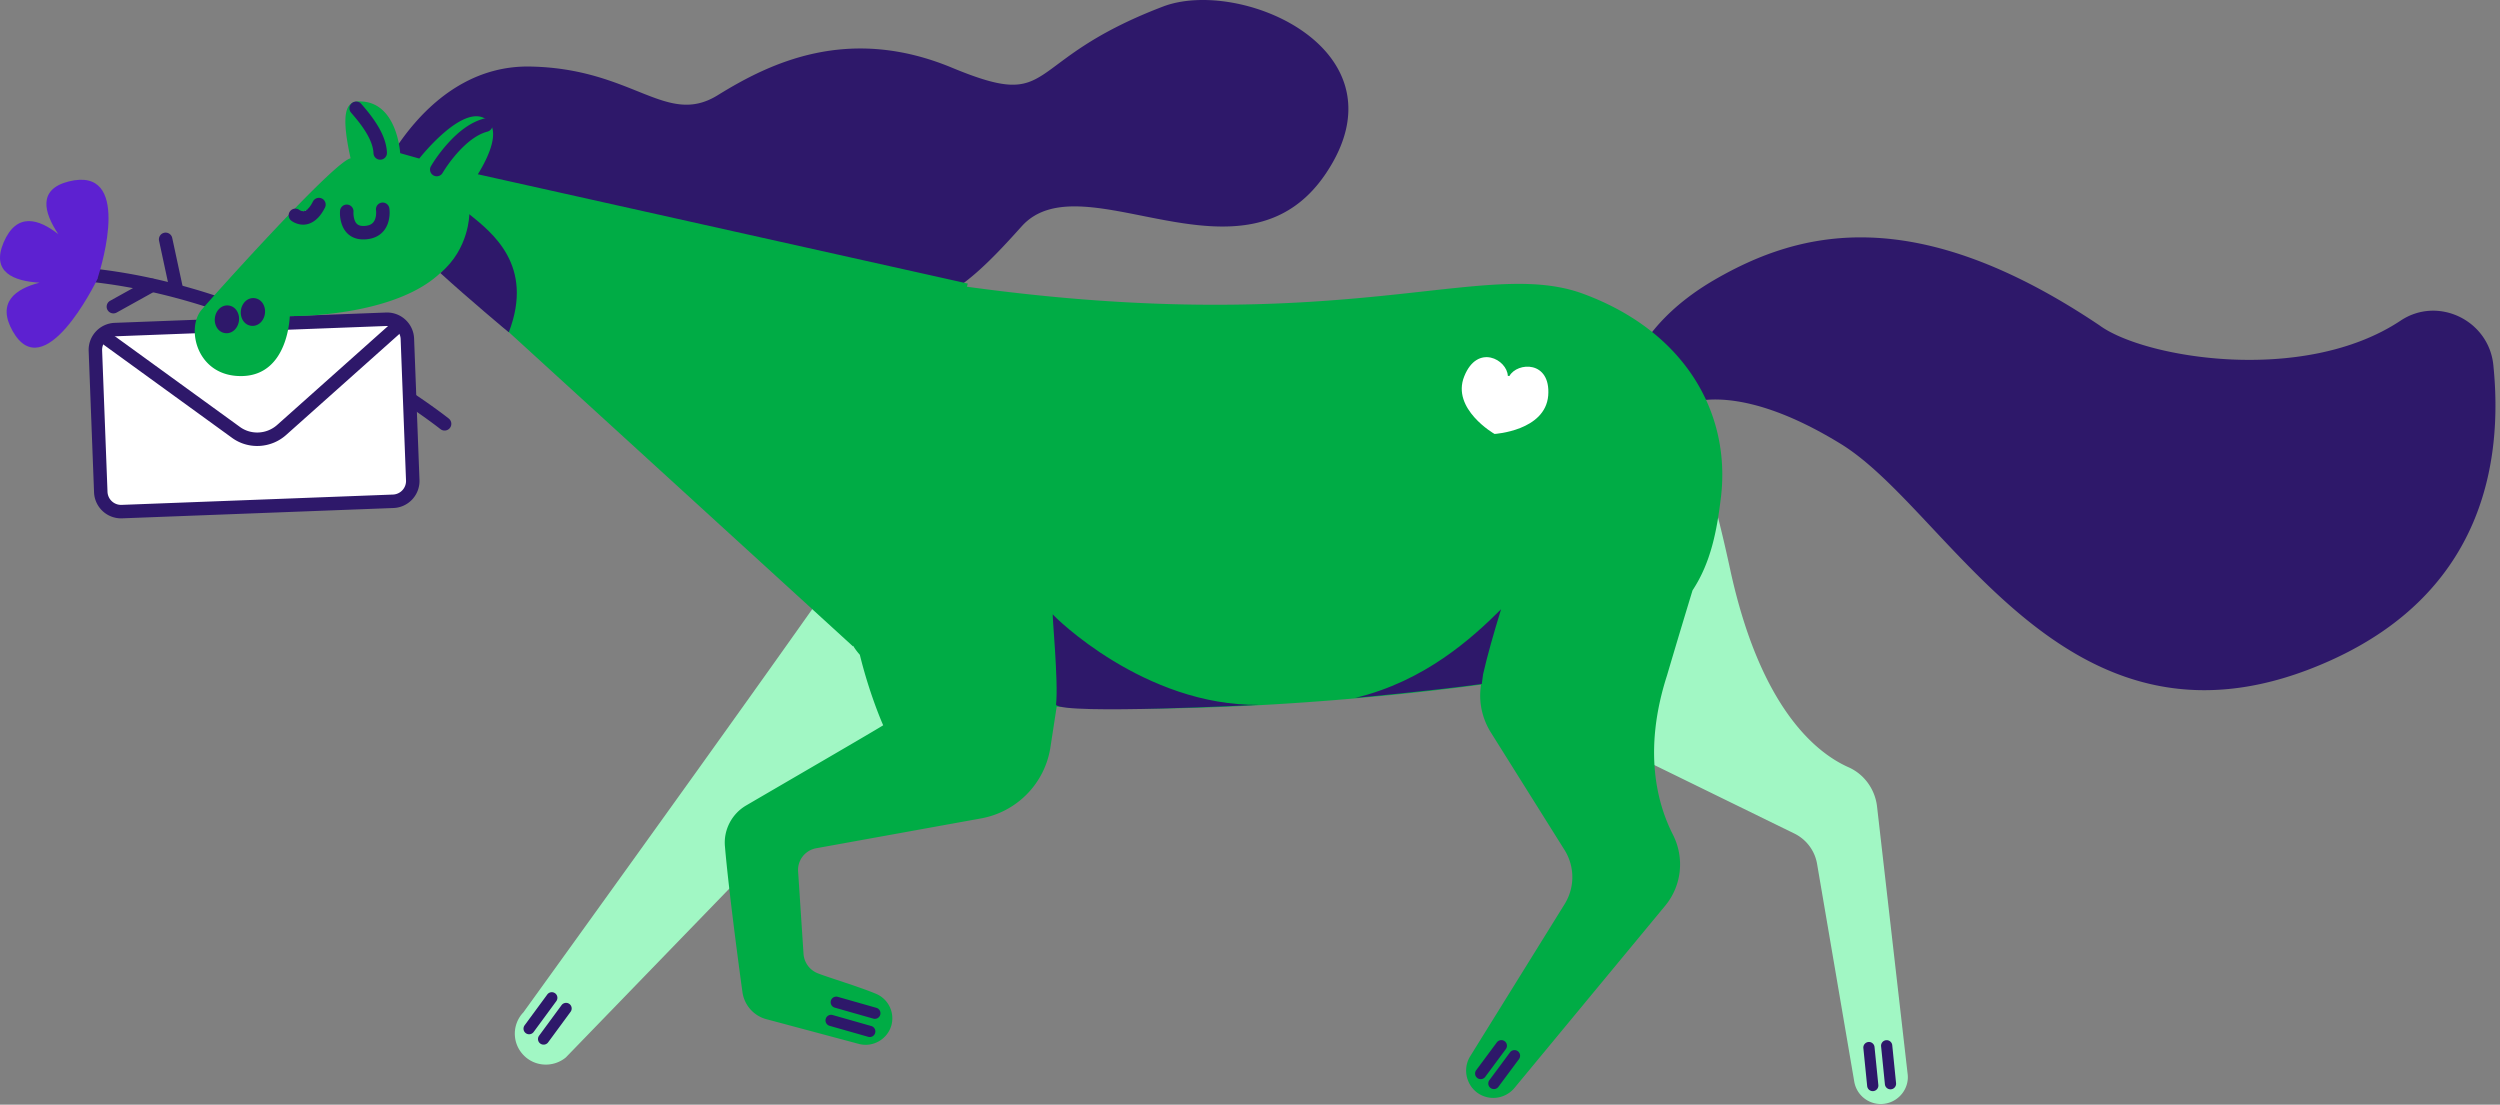 <svg width="430" height="190" fill="none" xmlns="http://www.w3.org/2000/svg"><rect width="100%" height="100%" fill="#808080" stroke="none"/><path fill-rule="evenodd" clip-rule="evenodd" d="M14.059 47.15c.065-.636.634-1.098 1.27-1.033 13.749 1.41 27.494 5.98 40.718 12.714a148.704 148.704 0 0 1 15.398 9.035l.594.401c1.267.862 2.41 1.67 3.42 2.413l.231.17c.375.277.707.528.996.749l.513.399a1.158 1.158 0 0 1-1.388 1.852l-.107-.081c-.066-.053-.17-.134-.31-.242l-.499-.38a80.943 80.943 0 0 0-.428-.32l-.154-.114a113.553 113.553 0 0 0-4.16-2.924 146.4 146.4 0 0 0-15.157-8.894c-12.988-6.614-26.47-11.097-39.903-12.474a1.158 1.158 0 0 1-1.034-1.27Z" fill="#2E186A"/><path fill-rule="evenodd" clip-rule="evenodd" d="M16.832 47.732c.733-2.316 5.829-19.225-5.019-16.522-5.327 1.35-4.285 5.327-1.776 9.072-3.397-2.664-7.18-3.822-9.42 1.428-2.161 5.096 1.7 6.64 6.177 6.91-4.169 1.081-7.412 3.397-4.593 8.377 5.404 9.458 14.052-7.952 14.63-9.149-.038-.038 0-.077 0-.116 0 .039 0 .039 0 0 0 .039 0 .039 0 0 0 0 0 .039 0 0Z" fill="#5D21D1"/><path fill-rule="evenodd" clip-rule="evenodd" d="M25.535 48.071a1.158 1.158 0 0 1 1.185 1.989l-.06.036-6.602 3.667a1.158 1.158 0 0 1-1.185-1.988l.06-.036 6.602-3.668ZM28.247 40.037a1.158 1.158 0 0 1 1.36.823l.016.066 1.891 8.802a1.158 1.158 0 0 1-2.248.553l-.016-.066-1.892-8.802a1.158 1.158 0 0 1 .889-1.376Z" fill="#2E186A"/><path fill-rule="evenodd" clip-rule="evenodd" d="m67.635 86.22-46.672 1.776a3.495 3.495 0 0 1-3.629-3.358l-.926-24.32a3.495 3.495 0 0 1 3.358-3.63l46.673-1.775a3.495 3.495 0 0 1 3.628 3.358l.927 24.321a3.495 3.495 0 0 1-3.359 3.629Z" fill="#fff"/><path fill-rule="evenodd" clip-rule="evenodd" d="m66.392 53.755-46.67 1.776a4.654 4.654 0 0 0-4.472 4.833l.926 24.318a4.654 4.654 0 0 0 4.833 4.472l46.67-1.776a4.654 4.654 0 0 0 4.472-4.832l-.927-24.321a4.653 4.653 0 0 0-4.832-4.47Zm.09 2.315a2.337 2.337 0 0 1 2.423 2.16l.005.086.926 24.32a2.338 2.338 0 0 1-2.247 2.428l-46.67 1.775a2.338 2.338 0 0 1-2.428-2.247l-.927-24.319a2.338 2.338 0 0 1 2.248-2.427l46.67-1.776Z" fill="#2E186A"/><path fill-rule="evenodd" clip-rule="evenodd" d="M67.328 55.554a1.158 1.158 0 0 1 1.594 1.678l-.053.05-19.648 17.526c-2.582 2.31-6.437 2.541-9.241.55L17.233 58.862a1.158 1.158 0 0 1 1.3-1.916l.06.041 22.632 16.415c1.9 1.41 4.548 1.3 6.353-.234l.1-.087 19.65-17.526Z" fill="#2E186A"/><path fill-rule="evenodd" clip-rule="evenodd" d="M263.821 107.646c2.278 5.289 12.894 20.113 12.894 20.113l31.887 15.596a7.157 7.157 0 0 1 3.938 5.25l6.408 37.523c.463 2.432 2.78 4.092 5.25 3.706 2.51-.386 4.285-2.741 3.899-5.25l-5.25-45.9c-.347-2.934-2.2-5.521-4.903-6.718-5.559-2.47-15.171-10.152-20.344-33.971-4.941-22.892-8.647-27.911-8.647-27.911l-25.132 37.562Z" fill="#A1F7C4"/><path fill-rule="evenodd" clip-rule="evenodd" d="M321.361 179.223a.964.964 0 0 1 1.048.8l.009.063.656 6.524a.965.965 0 0 1-1.912.257l-.009-.063-.656-6.524a.965.965 0 0 1 .864-1.057ZM324.41 178.914a.966.966 0 0 1 1.049.801l.008.063.656 6.524a.965.965 0 0 1-1.912.256l-.008-.063-.656-6.524a.964.964 0 0 1 .863-1.057Z" fill="#2E186A"/><path fill-rule="evenodd" clip-rule="evenodd" d="M148.588 91.78c.386.656-58.563 82.342-58.563 82.342a5.293 5.293 0 0 0 0 7.335c1.93 2.046 5.135 2.201 7.296.425l86.474-89.292-35.207-.81Z" fill="#A1F7C4"/><path fill-rule="evenodd" clip-rule="evenodd" d="M94.112 171.08a.964.964 0 0 1 1.594 1.086l-.04.057-3.86 5.25a.964.964 0 0 1-1.594-1.086l.04-.057 3.86-5.25ZM96.582 172.894a.965.965 0 0 1 1.594 1.087l-.04.056-3.86 5.251a.965.965 0 0 1-1.593-1.087l.038-.057 3.86-5.25ZM65.01 31.017s8.3-19.881 26.135-19.572c17.835.308 23.433 10.461 32.35 4.902 8.879-5.482 22.352-12.121 40.226-4.71 18.453 7.644 11.427-1.003 36.288-10.5 13.318-5.096 42.271 7.374 28.104 28.606-14.13 21.232-41.886-2.51-52.386 9.188-10.501 11.697-19.071 19.88-37.022 9.612-17.951-10.23-73.695-17.526-73.695-17.526ZM278.452 68.116c1.12-1.274 1.93-11.582 16.523-20.036 14.631-8.454 34.396-13.434 66.129 7.875 7.643 5.637 35.13 10.269 51.807-.81 6.446-4.286 15.171-.039 15.943 7.643 1.699 16.6-1.737 38.913-27.911 50.765-45.012 20.383-65.086-25.402-84.35-37.215-19.263-11.813-27.602-6.37-27.602-6.37l-10.539-1.852Z" fill="#2E186A"/><path fill-rule="evenodd" clip-rule="evenodd" d="M291.114 101.547c3.205-4.865 4.208-10.385 4.903-16.137 1.66-14.36-6.138-28.374-23.664-34.86-17.295-6.408-40.419 7.798-106.046-1.235l.155-.54-84.273-18.8c1.891-3.05 4.014-7.644 1.428-9.459-4.015-2.818-11.504 6.756-11.504 6.756l-3.281-.926s-.464-8.378-6.409-8.88c-2.2-.154-4.246.155-2.123 9.767-2.74.464-22.854 22.815-25.595 26.02-2.78 3.165-.887 11.658 7.026 11.427 7.914-.232 8.107-10.308 8.107-10.308s18.183.31 26.212-7.72l70.646 64.507.039-.077c.116.154.193.309.309.463.231.347.54.733.849 1.081 1.699 6.949 4.015 12.122 4.015 12.122-1.313.849-16.214 9.496-23.549 13.781-2.47 1.429-3.937 4.208-3.667 7.065.54 6.447 2.162 18.955 3.011 25.054a5.634 5.634 0 0 0 3.899 4.594l16.021 4.285c2.548.733 5.173-.849 5.752-3.397a4.572 4.572 0 0 0-2.741-5.212c-2.857-1.196-7.991-2.741-9.883-3.474a3.88 3.88 0 0 1-2.548-3.436l-.926-14.09a3.79 3.79 0 0 1 3.088-4.015l28.374-5.135c6.177-1.119 10.964-6.022 11.929-12.199l1.081-7.026c23.317 1.274 52.965-1.119 73-3.783-.463 2.78.116 5.636 1.583 8.069l12.778 20.383a8.788 8.788 0 0 1 0 9.303l-16.291 26.251c-1.621 2.78-.039 6.37 3.127 6.987 1.737.348 3.552-.347 4.633-1.737l25.864-31.269c2.818-3.436 3.32-8.184 1.313-12.161-2.741-5.365-5.173-14.515-1.042-27.37 1.775-6.022 3.242-10.848 4.4-14.669Z" fill="#00AC45"/><path fill-rule="evenodd" clip-rule="evenodd" d="M142.024 175.248a.964.964 0 0 1 1.131-.679l.061.015 6.64 1.892a.965.965 0 0 1-.467 1.872l-.062-.016-6.64-1.891a.965.965 0 0 1-.663-1.193ZM142.911 172.121a.965.965 0 0 1 1.131-.679l.062.015 6.64 1.892a.965.965 0 0 1-.468 1.871l-.061-.015-6.64-1.892a.965.965 0 0 1-.664-1.192ZM257.448 179.3a.965.965 0 0 1 1.59 1.093l-.039.057-3.552 4.787a.966.966 0 0 1-1.589-1.094l.039-.057 3.551-4.786ZM259.726 180.998a.966.966 0 0 1 1.59 1.093l-.039.057-3.552 4.787a.965.965 0 0 1-1.589-1.093l.039-.057 3.551-4.787ZM65.643 34.852a1.158 1.158 0 0 1 1.322.968l.01.075c.006.044.011.096.017.157a5.674 5.674 0 0 1-.266 2.336c-.54 1.575-1.809 2.628-3.79 2.778-2.154.164-3.558-.885-4.151-2.604a5.914 5.914 0 0 1-.303-2.199l.005-.088.003-.033a1.158 1.158 0 0 1 2.311.136l-.005.096a3.891 3.891 0 0 0 .179 1.333c.266.773.743 1.129 1.785 1.05 1.026-.078 1.525-.493 1.775-1.221.137-.4.18-.85.158-1.25l-.009-.132a2.017 2.017 0 0 0-.008-.08 1.158 1.158 0 0 1 .967-1.322Z" fill="#2E186A"/><path fill-rule="evenodd" clip-rule="evenodd" d="M50.803 37.04s2.24 1.775 4.054-1.854l-4.054 1.853Z" fill="#fff"/><path fill-rule="evenodd" clip-rule="evenodd" d="M53.821 34.668a1.158 1.158 0 0 1 2.072 1.036c-.322.645-.677 1.18-1.065 1.61-1.29 1.43-2.816 1.61-4.142.992a3.06 3.06 0 0 1-.602-.36 1.158 1.158 0 0 1 1.38-1.858l.06.044c.001.001.053.034.138.074.467.217.896.167 1.446-.443.24-.267.48-.629.713-1.095Z" fill="#2E186A"/><path fill-rule="evenodd" clip-rule="evenodd" d="M61.265 18.625c1.12 1.312 4.015 4.555 4.13 7.682l-4.13-7.682Z" fill="#fff"/><path fill-rule="evenodd" clip-rule="evenodd" d="M60.514 17.744c.467-.4 1.161-.361 1.583.075l.145.166.278.326c.167.196.314.37.462.55.385.466.736.917 1.07 1.38 1.34 1.853 2.214 3.63 2.446 5.382.029.215.047.43.055.641a1.158 1.158 0 0 1-2.31.154l-.005-.068a4.454 4.454 0 0 0-.036-.422c-.172-1.297-.89-2.76-2.026-4.33a24.97 24.97 0 0 0-.981-1.264l-.322-.384-.49-.574a1.158 1.158 0 0 1 .13-1.632Z" fill="#2E186A"/><path fill-rule="evenodd" clip-rule="evenodd" d="M83.54 21.52c-4.71 1.236-8.416 7.644-8.416 7.644l8.416-7.644Z" fill="#fff"/><path fill-rule="evenodd" clip-rule="evenodd" d="M83.246 20.4a1.158 1.158 0 1 1 .587 2.24c-1.615.424-3.29 1.63-4.912 3.385a23.814 23.814 0 0 0-2.529 3.288l-.198.317-.068.114a1.158 1.158 0 1 1-2.005-1.16l.119-.198.108-.175a26.1 26.1 0 0 1 2.87-3.757c1.895-2.051 3.906-3.498 6.028-4.054ZM41.432 53.403c-.156 1.251.546 2.48 1.772 2.633 1.226.153 2.21-.865 2.366-2.116.156-1.252-.546-2.48-1.772-2.634-1.226-.153-2.21.865-2.366 2.117ZM36.962 54.665c-.156 1.252.546 2.48 1.772 2.634 1.226.153 2.209-.865 2.365-2.117.157-1.252-.545-2.48-1.771-2.633-1.226-.154-2.21.864-2.366 2.116Z" fill="#2E186A"/><path fill-rule="evenodd" clip-rule="evenodd" d="M257.066 74.64s8.724-.54 9.226-6.602c.463-6.06-5.327-5.79-6.679-3.358l-.27-.039c-.116-2.78-5.211-5.598-7.489.077-2.278 5.598 5.173 9.921 5.212 9.921Z" fill="#fff"/><path fill-rule="evenodd" clip-rule="evenodd" d="M181.633 121.235c.463-3.899-.734-15.905-.541-15.558.193.348 15.712 15.789 35.478 15.558 0-.039-33.586 1.737-34.937 0ZM255.097 115.946c.695-3.088 1.853-7.142 3.088-11.157-4.98 4.98-13.164 12.392-25.092 15.249 0 0 13.125-1.197 21.772-2.393.039-.232.193-1.467.232-1.699ZM80.722 36.846s0 5.945-4.98 10.115c4.555 4.169 11.774 10.23 11.774 10.191 4.44-11.543-2.934-17.179-6.794-20.306Z" fill="#2E186A"/></svg>